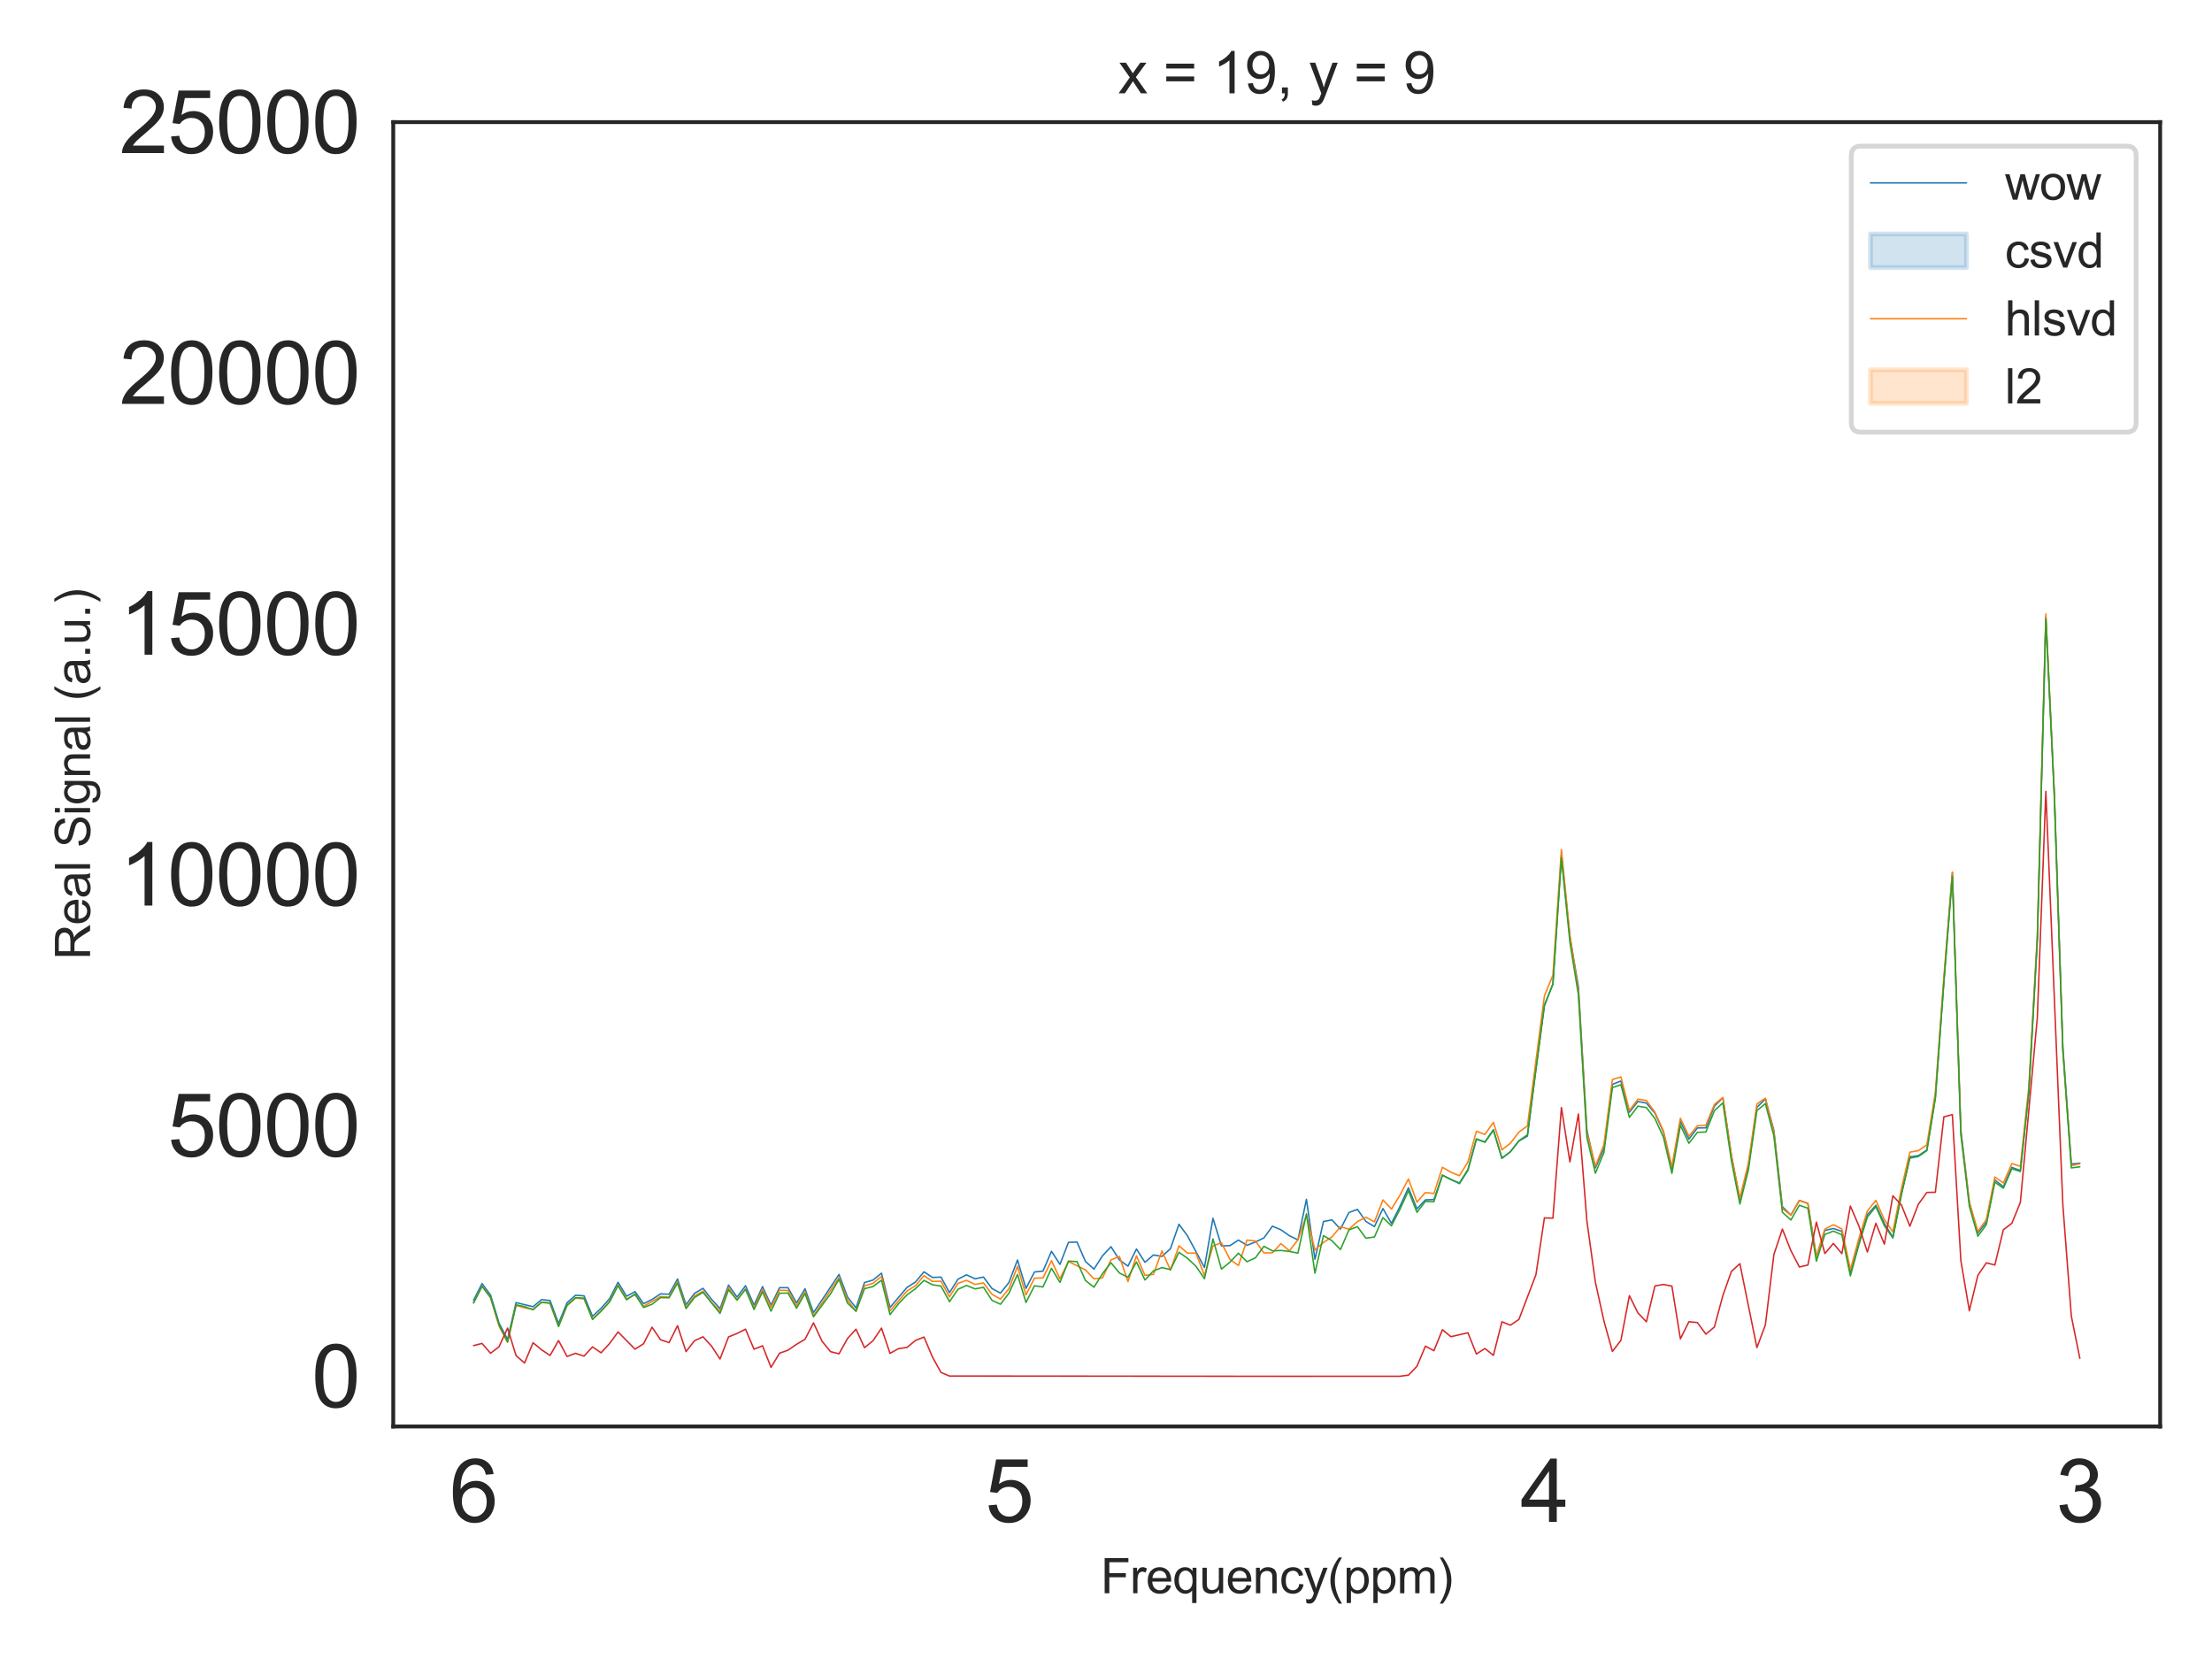 <?xml version="1.0" encoding="utf-8" standalone="no"?>
<!DOCTYPE svg PUBLIC "-//W3C//DTD SVG 1.1//EN"
  "http://www.w3.org/Graphics/SVG/1.1/DTD/svg11.dtd">
<svg xmlns:xlink="http://www.w3.org/1999/xlink" width="460.8pt" height="345.6pt" viewBox="0 0 460.8 345.6" xmlns="http://www.w3.org/2000/svg" version="1.1">
 <defs>
  <style type="text/css">*{stroke-linejoin: round; stroke-linecap: butt}</style>
 </defs>
 <g id="figure_1">
  <g id="patch_1">
   <path d="M 0 345.6 
L 460.8 345.6 
L 460.8 0 
L 0 0 
z
" style="fill: #ffffff"/>
  </g>
  <g id="axes_1">
   <g id="patch_2">
    <path d="M 81.92 297.16 
L 450 297.16 
L 450 25.44 
L 81.92 25.44 
z
" style="fill: #ffffff"/>
   </g>
   <g id="matplotlib.axis_1">
    <g id="xtick_1">
     <g id="text_1">
      <!-- 3 -->
      <g style="fill: #262626" transform="translate(428.264 317.044) scale(0.18 -0.18)">
       <defs>
        <path id="ArialMT-33" d="M 269 1209 
L 831 1284 
Q 928 806 1161 595 
Q 1394 384 1728 384 
Q 2125 384 2398 659 
Q 2672 934 2672 1341 
Q 2672 1728 2419 1979 
Q 2166 2231 1775 2231 
Q 1616 2231 1378 2169 
L 1441 2663 
Q 1497 2656 1531 2656 
Q 1891 2656 2178 2843 
Q 2466 3031 2466 3422 
Q 2466 3731 2256 3934 
Q 2047 4138 1716 4138 
Q 1388 4138 1169 3931 
Q 950 3725 888 3313 
L 325 3413 
Q 428 3978 793 4289 
Q 1159 4600 1703 4600 
Q 2078 4600 2393 4439 
Q 2709 4278 2876 4000 
Q 3044 3722 3044 3409 
Q 3044 3113 2884 2869 
Q 2725 2625 2413 2481 
Q 2819 2388 3044 2092 
Q 3269 1797 3269 1353 
Q 3269 753 2831 336 
Q 2394 -81 1725 -81 
Q 1122 -81 723 278 
Q 325 638 269 1209 
z
" transform="scale(0.016)"/>
       </defs>
       <use xlink:href="#ArialMT-33"/>
      </g>
     </g>
    </g>
    <g id="xtick_2">
     <g id="text_2">
      <!-- 4 -->
      <g style="fill: #262626" transform="translate(316.725 317.044) scale(0.18 -0.18)">
       <defs>
        <path id="ArialMT-34" d="M 2069 0 
L 2069 1097 
L 81 1097 
L 81 1613 
L 2172 4581 
L 2631 4581 
L 2631 1613 
L 3250 1613 
L 3250 1097 
L 2631 1097 
L 2631 0 
L 2069 0 
z
M 2069 1613 
L 2069 3678 
L 634 1613 
L 2069 1613 
z
" transform="scale(0.016)"/>
       </defs>
       <use xlink:href="#ArialMT-34"/>
      </g>
     </g>
    </g>
    <g id="xtick_3">
     <g id="text_3">
      <!-- 5 -->
      <g style="fill: #262626" transform="translate(205.185 317.044) scale(0.18 -0.18)">
       <defs>
        <path id="ArialMT-35" d="M 266 1200 
L 856 1250 
Q 922 819 1161 601 
Q 1400 384 1738 384 
Q 2144 384 2425 690 
Q 2706 997 2706 1503 
Q 2706 1984 2436 2262 
Q 2166 2541 1728 2541 
Q 1456 2541 1237 2417 
Q 1019 2294 894 2097 
L 366 2166 
L 809 4519 
L 3088 4519 
L 3088 3981 
L 1259 3981 
L 1013 2750 
Q 1425 3038 1878 3038 
Q 2478 3038 2890 2622 
Q 3303 2206 3303 1553 
Q 3303 931 2941 478 
Q 2500 -78 1738 -78 
Q 1113 -78 717 272 
Q 322 622 266 1200 
z
" transform="scale(0.016)"/>
       </defs>
       <use xlink:href="#ArialMT-35"/>
      </g>
     </g>
    </g>
    <g id="xtick_4">
     <g id="text_4">
      <!-- 6 -->
      <g style="fill: #262626" transform="translate(93.646 317.044) scale(0.18 -0.18)">
       <defs>
        <path id="ArialMT-36" d="M 3184 3459 
L 2625 3416 
Q 2550 3747 2413 3897 
Q 2184 4138 1850 4138 
Q 1581 4138 1378 3988 
Q 1113 3794 959 3422 
Q 806 3050 800 2363 
Q 1003 2672 1297 2822 
Q 1591 2972 1913 2972 
Q 2475 2972 2870 2558 
Q 3266 2144 3266 1488 
Q 3266 1056 3080 686 
Q 2894 316 2569 119 
Q 2244 -78 1831 -78 
Q 1128 -78 684 439 
Q 241 956 241 2144 
Q 241 3472 731 4075 
Q 1159 4600 1884 4600 
Q 2425 4600 2770 4297 
Q 3116 3994 3184 3459 
z
M 888 1484 
Q 888 1194 1011 928 
Q 1134 663 1356 523 
Q 1578 384 1822 384 
Q 2178 384 2434 671 
Q 2691 959 2691 1453 
Q 2691 1928 2437 2201 
Q 2184 2475 1800 2475 
Q 1419 2475 1153 2201 
Q 888 1928 888 1484 
z
" transform="scale(0.016)"/>
       </defs>
       <use xlink:href="#ArialMT-36"/>
      </g>
     </g>
    </g>
    <g id="text_5">
     <!-- Frequency(ppm) -->
     <g style="fill: #262626" transform="translate(229.283 331.901) scale(0.1 -0.1)">
      <defs>
       <path id="ArialMT-46" d="M 525 0 
L 525 4581 
L 3616 4581 
L 3616 4041 
L 1131 4041 
L 1131 2622 
L 3281 2622 
L 3281 2081 
L 1131 2081 
L 1131 0 
L 525 0 
z
" transform="scale(0.016)"/>
       <path id="ArialMT-72" d="M 416 0 
L 416 3319 
L 922 3319 
L 922 2816 
Q 1116 3169 1280 3281 
Q 1444 3394 1641 3394 
Q 1925 3394 2219 3213 
L 2025 2691 
Q 1819 2813 1613 2813 
Q 1428 2813 1281 2702 
Q 1134 2591 1072 2394 
Q 978 2094 978 1738 
L 978 0 
L 416 0 
z
" transform="scale(0.016)"/>
       <path id="ArialMT-65" d="M 2694 1069 
L 3275 997 
Q 3138 488 2766 206 
Q 2394 -75 1816 -75 
Q 1088 -75 661 373 
Q 234 822 234 1631 
Q 234 2469 665 2931 
Q 1097 3394 1784 3394 
Q 2450 3394 2872 2941 
Q 3294 2488 3294 1666 
Q 3294 1616 3291 1516 
L 816 1516 
Q 847 969 1125 678 
Q 1403 388 1819 388 
Q 2128 388 2347 550 
Q 2566 713 2694 1069 
z
M 847 1978 
L 2700 1978 
Q 2663 2397 2488 2606 
Q 2219 2931 1791 2931 
Q 1403 2931 1139 2672 
Q 875 2413 847 1978 
z
" transform="scale(0.016)"/>
       <path id="ArialMT-71" d="M 2538 -1272 
L 2538 353 
Q 2406 169 2170 47 
Q 1934 -75 1669 -75 
Q 1078 -75 651 397 
Q 225 869 225 1691 
Q 225 2191 398 2587 
Q 572 2984 901 3189 
Q 1231 3394 1625 3394 
Q 2241 3394 2594 2875 
L 2594 3319 
L 3100 3319 
L 3100 -1272 
L 2538 -1272 
z
M 803 1669 
Q 803 1028 1072 708 
Q 1341 388 1716 388 
Q 2075 388 2334 692 
Q 2594 997 2594 1619 
Q 2594 2281 2320 2615 
Q 2047 2950 1678 2950 
Q 1313 2950 1058 2639 
Q 803 2328 803 1669 
z
" transform="scale(0.016)"/>
       <path id="ArialMT-75" d="M 2597 0 
L 2597 488 
Q 2209 -75 1544 -75 
Q 1250 -75 995 37 
Q 741 150 617 320 
Q 494 491 444 738 
Q 409 903 409 1263 
L 409 3319 
L 972 3319 
L 972 1478 
Q 972 1038 1006 884 
Q 1059 663 1231 536 
Q 1403 409 1656 409 
Q 1909 409 2131 539 
Q 2353 669 2445 892 
Q 2538 1116 2538 1541 
L 2538 3319 
L 3100 3319 
L 3100 0 
L 2597 0 
z
" transform="scale(0.016)"/>
       <path id="ArialMT-6e" d="M 422 0 
L 422 3319 
L 928 3319 
L 928 2847 
Q 1294 3394 1984 3394 
Q 2284 3394 2536 3286 
Q 2788 3178 2913 3003 
Q 3038 2828 3088 2588 
Q 3119 2431 3119 2041 
L 3119 0 
L 2556 0 
L 2556 2019 
Q 2556 2363 2490 2533 
Q 2425 2703 2258 2804 
Q 2091 2906 1866 2906 
Q 1506 2906 1245 2678 
Q 984 2450 984 1813 
L 984 0 
L 422 0 
z
" transform="scale(0.016)"/>
       <path id="ArialMT-63" d="M 2588 1216 
L 3141 1144 
Q 3050 572 2676 248 
Q 2303 -75 1759 -75 
Q 1078 -75 664 370 
Q 250 816 250 1647 
Q 250 2184 428 2587 
Q 606 2991 970 3192 
Q 1334 3394 1763 3394 
Q 2303 3394 2647 3120 
Q 2991 2847 3088 2344 
L 2541 2259 
Q 2463 2594 2264 2762 
Q 2066 2931 1784 2931 
Q 1359 2931 1093 2626 
Q 828 2322 828 1663 
Q 828 994 1084 691 
Q 1341 388 1753 388 
Q 2084 388 2306 591 
Q 2528 794 2588 1216 
z
" transform="scale(0.016)"/>
       <path id="ArialMT-79" d="M 397 -1278 
L 334 -750 
Q 519 -800 656 -800 
Q 844 -800 956 -737 
Q 1069 -675 1141 -563 
Q 1194 -478 1313 -144 
Q 1328 -97 1363 -6 
L 103 3319 
L 709 3319 
L 1400 1397 
Q 1534 1031 1641 628 
Q 1738 1016 1872 1384 
L 2581 3319 
L 3144 3319 
L 1881 -56 
Q 1678 -603 1566 -809 
Q 1416 -1088 1222 -1217 
Q 1028 -1347 759 -1347 
Q 597 -1347 397 -1278 
z
" transform="scale(0.016)"/>
       <path id="ArialMT-28" d="M 1497 -1347 
Q 1031 -759 709 28 
Q 388 816 388 1659 
Q 388 2403 628 3084 
Q 909 3875 1497 4659 
L 1900 4659 
Q 1522 4009 1400 3731 
Q 1209 3300 1100 2831 
Q 966 2247 966 1656 
Q 966 153 1900 -1347 
L 1497 -1347 
z
" transform="scale(0.016)"/>
       <path id="ArialMT-70" d="M 422 -1272 
L 422 3319 
L 934 3319 
L 934 2888 
Q 1116 3141 1344 3267 
Q 1572 3394 1897 3394 
Q 2322 3394 2647 3175 
Q 2972 2956 3137 2557 
Q 3303 2159 3303 1684 
Q 3303 1175 3120 767 
Q 2938 359 2589 142 
Q 2241 -75 1856 -75 
Q 1575 -75 1351 44 
Q 1128 163 984 344 
L 984 -1272 
L 422 -1272 
z
M 931 1641 
Q 931 1000 1190 694 
Q 1450 388 1819 388 
Q 2194 388 2461 705 
Q 2728 1022 2728 1688 
Q 2728 2322 2467 2637 
Q 2206 2953 1844 2953 
Q 1484 2953 1207 2617 
Q 931 2281 931 1641 
z
" transform="scale(0.016)"/>
       <path id="ArialMT-6d" d="M 422 0 
L 422 3319 
L 925 3319 
L 925 2853 
Q 1081 3097 1340 3245 
Q 1600 3394 1931 3394 
Q 2300 3394 2536 3241 
Q 2772 3088 2869 2813 
Q 3263 3394 3894 3394 
Q 4388 3394 4653 3120 
Q 4919 2847 4919 2278 
L 4919 0 
L 4359 0 
L 4359 2091 
Q 4359 2428 4304 2576 
Q 4250 2725 4106 2815 
Q 3963 2906 3769 2906 
Q 3419 2906 3187 2673 
Q 2956 2441 2956 1928 
L 2956 0 
L 2394 0 
L 2394 2156 
Q 2394 2531 2256 2718 
Q 2119 2906 1806 2906 
Q 1569 2906 1367 2781 
Q 1166 2656 1075 2415 
Q 984 2175 984 1722 
L 984 0 
L 422 0 
z
" transform="scale(0.016)"/>
       <path id="ArialMT-29" d="M 791 -1347 
L 388 -1347 
Q 1322 153 1322 1656 
Q 1322 2244 1188 2822 
Q 1081 3291 891 3722 
Q 769 4003 388 4659 
L 791 4659 
Q 1378 3875 1659 3084 
Q 1900 2403 1900 1659 
Q 1900 816 1576 28 
Q 1253 -759 791 -1347 
z
" transform="scale(0.016)"/>
      </defs>
      <use xlink:href="#ArialMT-46"/>
      <use xlink:href="#ArialMT-72" x="61.084"/>
      <use xlink:href="#ArialMT-65" x="94.385"/>
      <use xlink:href="#ArialMT-71" x="150"/>
      <use xlink:href="#ArialMT-75" x="205.615"/>
      <use xlink:href="#ArialMT-65" x="261.23"/>
      <use xlink:href="#ArialMT-6e" x="316.846"/>
      <use xlink:href="#ArialMT-63" x="372.461"/>
      <use xlink:href="#ArialMT-79" x="422.461"/>
      <use xlink:href="#ArialMT-28" x="472.461"/>
      <use xlink:href="#ArialMT-70" x="505.762"/>
      <use xlink:href="#ArialMT-70" x="561.377"/>
      <use xlink:href="#ArialMT-6d" x="616.992"/>
      <use xlink:href="#ArialMT-29" x="700.293"/>
     </g>
    </g>
   </g>
   <g id="matplotlib.axis_2">
    <g id="ytick_1">
     <g id="text_6">
      <!-- 0 -->
      <g style="fill: #262626" transform="translate(64.91 293.151) scale(0.18 -0.18)">
       <defs>
        <path id="ArialMT-30" d="M 266 2259 
Q 266 3072 433 3567 
Q 600 4063 929 4331 
Q 1259 4600 1759 4600 
Q 2128 4600 2406 4451 
Q 2684 4303 2865 4023 
Q 3047 3744 3150 3342 
Q 3253 2941 3253 2259 
Q 3253 1453 3087 958 
Q 2922 463 2592 192 
Q 2263 -78 1759 -78 
Q 1097 -78 719 397 
Q 266 969 266 2259 
z
M 844 2259 
Q 844 1131 1108 757 
Q 1372 384 1759 384 
Q 2147 384 2411 759 
Q 2675 1134 2675 2259 
Q 2675 3391 2411 3762 
Q 2147 4134 1753 4134 
Q 1366 4134 1134 3806 
Q 844 3388 844 2259 
z
" transform="scale(0.016)"/>
       </defs>
       <use xlink:href="#ArialMT-30"/>
      </g>
     </g>
    </g>
    <g id="ytick_2">
     <g id="text_7">
      <!-- 5000 -->
      <g style="fill: #262626" transform="translate(34.881 240.897) scale(0.18 -0.18)">
       <use xlink:href="#ArialMT-35"/>
       <use xlink:href="#ArialMT-30" x="55.615"/>
       <use xlink:href="#ArialMT-30" x="111.23"/>
       <use xlink:href="#ArialMT-30" x="166.846"/>
      </g>
     </g>
    </g>
    <g id="ytick_3">
     <g id="text_8">
      <!-- 10000 -->
      <g style="fill: #262626" transform="translate(24.872 188.644) scale(0.18 -0.18)">
       <defs>
        <path id="ArialMT-31" d="M 2384 0 
L 1822 0 
L 1822 3584 
Q 1619 3391 1289 3197 
Q 959 3003 697 2906 
L 697 3450 
Q 1169 3672 1522 3987 
Q 1875 4303 2022 4600 
L 2384 4600 
L 2384 0 
z
" transform="scale(0.016)"/>
       </defs>
       <use xlink:href="#ArialMT-31"/>
       <use xlink:href="#ArialMT-30" x="55.615"/>
       <use xlink:href="#ArialMT-30" x="111.23"/>
       <use xlink:href="#ArialMT-30" x="166.846"/>
       <use xlink:href="#ArialMT-30" x="222.461"/>
      </g>
     </g>
    </g>
    <g id="ytick_4">
     <g id="text_9">
      <!-- 15000 -->
      <g style="fill: #262626" transform="translate(24.872 136.39) scale(0.18 -0.18)">
       <use xlink:href="#ArialMT-31"/>
       <use xlink:href="#ArialMT-35" x="55.615"/>
       <use xlink:href="#ArialMT-30" x="111.23"/>
       <use xlink:href="#ArialMT-30" x="166.846"/>
       <use xlink:href="#ArialMT-30" x="222.461"/>
      </g>
     </g>
    </g>
    <g id="ytick_5">
     <g id="text_10">
      <!-- 20000 -->
      <g style="fill: #262626" transform="translate(24.872 84.136) scale(0.18 -0.18)">
       <defs>
        <path id="ArialMT-32" d="M 3222 541 
L 3222 0 
L 194 0 
Q 188 203 259 391 
Q 375 700 629 1000 
Q 884 1300 1366 1694 
Q 2113 2306 2375 2664 
Q 2638 3022 2638 3341 
Q 2638 3675 2398 3904 
Q 2159 4134 1775 4134 
Q 1369 4134 1125 3890 
Q 881 3647 878 3216 
L 300 3275 
Q 359 3922 746 4261 
Q 1134 4600 1788 4600 
Q 2447 4600 2831 4234 
Q 3216 3869 3216 3328 
Q 3216 3053 3103 2787 
Q 2991 2522 2730 2228 
Q 2469 1934 1863 1422 
Q 1356 997 1212 845 
Q 1069 694 975 541 
L 3222 541 
z
" transform="scale(0.016)"/>
       </defs>
       <use xlink:href="#ArialMT-32"/>
       <use xlink:href="#ArialMT-30" x="55.615"/>
       <use xlink:href="#ArialMT-30" x="111.23"/>
       <use xlink:href="#ArialMT-30" x="166.846"/>
       <use xlink:href="#ArialMT-30" x="222.461"/>
      </g>
     </g>
    </g>
    <g id="ytick_6">
     <g id="text_11">
      <!-- 25000 -->
      <g style="fill: #262626" transform="translate(24.872 31.882) scale(0.18 -0.18)">
       <use xlink:href="#ArialMT-32"/>
       <use xlink:href="#ArialMT-35" x="55.615"/>
       <use xlink:href="#ArialMT-30" x="111.23"/>
       <use xlink:href="#ArialMT-30" x="166.846"/>
       <use xlink:href="#ArialMT-30" x="222.461"/>
      </g>
     </g>
    </g>
    <g id="text_12">
     <!-- Real Signal (a.u.) -->
     <g style="fill: #262626" transform="translate(18.767 199.928) rotate(-90) scale(0.1 -0.1)">
      <defs>
       <path id="ArialMT-52" d="M 503 0 
L 503 4581 
L 2534 4581 
Q 3147 4581 3465 4457 
Q 3784 4334 3975 4021 
Q 4166 3709 4166 3331 
Q 4166 2844 3850 2509 
Q 3534 2175 2875 2084 
Q 3116 1969 3241 1856 
Q 3506 1613 3744 1247 
L 4541 0 
L 3778 0 
L 3172 953 
Q 2906 1366 2734 1584 
Q 2563 1803 2427 1890 
Q 2291 1978 2150 2013 
Q 2047 2034 1813 2034 
L 1109 2034 
L 1109 0 
L 503 0 
z
M 1109 2559 
L 2413 2559 
Q 2828 2559 3062 2645 
Q 3297 2731 3419 2920 
Q 3541 3109 3541 3331 
Q 3541 3656 3305 3865 
Q 3069 4075 2559 4075 
L 1109 4075 
L 1109 2559 
z
" transform="scale(0.016)"/>
       <path id="ArialMT-61" d="M 2588 409 
Q 2275 144 1986 34 
Q 1697 -75 1366 -75 
Q 819 -75 525 192 
Q 231 459 231 875 
Q 231 1119 342 1320 
Q 453 1522 633 1644 
Q 813 1766 1038 1828 
Q 1203 1872 1538 1913 
Q 2219 1994 2541 2106 
Q 2544 2222 2544 2253 
Q 2544 2597 2384 2738 
Q 2169 2928 1744 2928 
Q 1347 2928 1158 2789 
Q 969 2650 878 2297 
L 328 2372 
Q 403 2725 575 2942 
Q 747 3159 1072 3276 
Q 1397 3394 1825 3394 
Q 2250 3394 2515 3294 
Q 2781 3194 2906 3042 
Q 3031 2891 3081 2659 
Q 3109 2516 3109 2141 
L 3109 1391 
Q 3109 606 3145 398 
Q 3181 191 3288 0 
L 2700 0 
Q 2613 175 2588 409 
z
M 2541 1666 
Q 2234 1541 1622 1453 
Q 1275 1403 1131 1340 
Q 988 1278 909 1158 
Q 831 1038 831 891 
Q 831 666 1001 516 
Q 1172 366 1500 366 
Q 1825 366 2078 508 
Q 2331 650 2450 897 
Q 2541 1088 2541 1459 
L 2541 1666 
z
" transform="scale(0.016)"/>
       <path id="ArialMT-6c" d="M 409 0 
L 409 4581 
L 972 4581 
L 972 0 
L 409 0 
z
" transform="scale(0.016)"/>
       <path id="ArialMT-20" transform="scale(0.016)"/>
       <path id="ArialMT-53" d="M 288 1472 
L 859 1522 
Q 900 1178 1048 958 
Q 1197 738 1509 602 
Q 1822 466 2213 466 
Q 2559 466 2825 569 
Q 3091 672 3220 851 
Q 3350 1031 3350 1244 
Q 3350 1459 3225 1620 
Q 3100 1781 2813 1891 
Q 2628 1963 1997 2114 
Q 1366 2266 1113 2400 
Q 784 2572 623 2826 
Q 463 3081 463 3397 
Q 463 3744 659 4045 
Q 856 4347 1234 4503 
Q 1613 4659 2075 4659 
Q 2584 4659 2973 4495 
Q 3363 4331 3572 4012 
Q 3781 3694 3797 3291 
L 3216 3247 
Q 3169 3681 2898 3903 
Q 2628 4125 2100 4125 
Q 1550 4125 1298 3923 
Q 1047 3722 1047 3438 
Q 1047 3191 1225 3031 
Q 1400 2872 2139 2705 
Q 2878 2538 3153 2413 
Q 3553 2228 3743 1945 
Q 3934 1663 3934 1294 
Q 3934 928 3725 604 
Q 3516 281 3123 101 
Q 2731 -78 2241 -78 
Q 1619 -78 1198 103 
Q 778 284 539 648 
Q 300 1013 288 1472 
z
" transform="scale(0.016)"/>
       <path id="ArialMT-69" d="M 425 3934 
L 425 4581 
L 988 4581 
L 988 3934 
L 425 3934 
z
M 425 0 
L 425 3319 
L 988 3319 
L 988 0 
L 425 0 
z
" transform="scale(0.016)"/>
       <path id="ArialMT-67" d="M 319 -275 
L 866 -356 
Q 900 -609 1056 -725 
Q 1266 -881 1628 -881 
Q 2019 -881 2231 -725 
Q 2444 -569 2519 -288 
Q 2563 -116 2559 434 
Q 2191 0 1641 0 
Q 956 0 581 494 
Q 206 988 206 1678 
Q 206 2153 378 2554 
Q 550 2956 876 3175 
Q 1203 3394 1644 3394 
Q 2231 3394 2613 2919 
L 2613 3319 
L 3131 3319 
L 3131 450 
Q 3131 -325 2973 -648 
Q 2816 -972 2473 -1159 
Q 2131 -1347 1631 -1347 
Q 1038 -1347 672 -1080 
Q 306 -813 319 -275 
z
M 784 1719 
Q 784 1066 1043 766 
Q 1303 466 1694 466 
Q 2081 466 2343 764 
Q 2606 1063 2606 1700 
Q 2606 2309 2336 2618 
Q 2066 2928 1684 2928 
Q 1309 2928 1046 2623 
Q 784 2319 784 1719 
z
" transform="scale(0.016)"/>
       <path id="ArialMT-2e" d="M 581 0 
L 581 641 
L 1222 641 
L 1222 0 
L 581 0 
z
" transform="scale(0.016)"/>
      </defs>
      <use xlink:href="#ArialMT-52"/>
      <use xlink:href="#ArialMT-65" x="72.217"/>
      <use xlink:href="#ArialMT-61" x="127.832"/>
      <use xlink:href="#ArialMT-6c" x="183.447"/>
      <use xlink:href="#ArialMT-20" x="205.664"/>
      <use xlink:href="#ArialMT-53" x="233.447"/>
      <use xlink:href="#ArialMT-69" x="300.146"/>
      <use xlink:href="#ArialMT-67" x="322.363"/>
      <use xlink:href="#ArialMT-6e" x="377.979"/>
      <use xlink:href="#ArialMT-61" x="433.594"/>
      <use xlink:href="#ArialMT-6c" x="489.209"/>
      <use xlink:href="#ArialMT-20" x="511.426"/>
      <use xlink:href="#ArialMT-28" x="539.209"/>
      <use xlink:href="#ArialMT-61" x="572.51"/>
      <use xlink:href="#ArialMT-2e" x="628.125"/>
      <use xlink:href="#ArialMT-75" x="655.908"/>
      <use xlink:href="#ArialMT-2e" x="711.523"/>
      <use xlink:href="#ArialMT-29" x="739.307"/>
     </g>
    </g>
   </g>
   <g id="PolyCollection_1"/>
   <g id="PolyCollection_2"/>
   <g id="PolyCollection_3"/>
   <g id="PolyCollection_4"/>
   <g id="line2d_1">
    <path d="M 433.269 242.309 
L 431.499 242.484 
L 429.728 218.033 
L 427.958 165.231 
L 426.187 128.52 
L 424.417 195.626 
L 422.646 227.414 
L 420.876 243.841 
L 419.105 243.191 
L 417.335 247.226 
L 415.564 245.813 
L 413.794 254.61 
L 412.023 256.857 
L 410.253 250.519 
L 408.483 235.385 
L 406.712 181.804 
L 404.942 204.45 
L 403.171 228.549 
L 401.401 239.556 
L 399.63 240.743 
L 397.86 240.986 
L 396.089 248.785 
L 394.319 257.751 
L 392.548 254.889 
L 390.778 251.1 
L 389.007 253.045 
L 387.237 258.886 
L 385.466 265.289 
L 383.696 256.521 
L 381.926 255.92 
L 380.155 256.324 
L 378.385 261.779 
L 376.614 250.693 
L 374.844 250.076 
L 373.073 253.121 
L 371.303 251.374 
L 369.532 235.476 
L 367.762 228.921 
L 365.991 230.684 
L 364.221 242.935 
L 362.45 249.858 
L 360.68 240.672 
L 358.909 228.679 
L 357.139 230.415 
L 355.369 234.961 
L 353.598 234.963 
L 351.828 237.296 
L 350.057 233.594 
L 348.287 243.47 
L 346.516 235.767 
L 344.746 231.884 
L 342.975 229.787 
L 341.205 229.454 
L 339.434 231.697 
L 337.664 225.197 
L 335.893 225.9 
L 334.123 239.267 
L 332.352 243.292 
L 330.582 235.443 
L 328.812 205.547 
L 327.041 195.121 
L 325.271 178.199 
L 323.5 204.961 
L 321.73 209.552 
L 319.959 222.661 
L 318.189 236.672 
L 316.418 237.695 
L 314.648 239.919 
L 312.877 241.296 
L 311.107 235.331 
L 309.336 237.884 
L 307.566 237.315 
L 305.795 243.805 
L 304.025 246.571 
L 300.484 244.798 
L 298.714 249.886 
L 296.943 249.947 
L 295.173 251.829 
L 293.402 247.432 
L 291.632 251.333 
L 289.861 254.844 
L 288.091 251.765 
L 286.32 255.529 
L 284.55 254.452 
L 282.779 251.939 
L 281.009 252.585 
L 279.238 256.046 
L 277.468 254.125 
L 275.698 254.463 
L 273.927 262.325 
L 272.157 249.841 
L 270.386 258.286 
L 268.616 257.434 
L 266.845 256.191 
L 265.075 255.439 
L 263.304 257.871 
L 261.534 258.726 
L 259.763 259.424 
L 257.993 258.326 
L 256.222 259.486 
L 254.452 259.544 
L 252.682 253.801 
L 250.911 264.032 
L 247.37 257.438 
L 245.6 255.026 
L 243.829 260.13 
L 242.059 261.732 
L 240.288 261.429 
L 238.518 262.963 
L 236.747 260.191 
L 234.977 263.763 
L 233.206 262.482 
L 231.436 259.717 
L 229.665 261.621 
L 227.895 264.38 
L 226.125 262.786 
L 224.354 258.74 
L 222.584 258.806 
L 220.813 263.391 
L 219.043 260.673 
L 217.272 264.794 
L 215.502 264.974 
L 213.731 268.397 
L 211.961 262.481 
L 210.19 267.151 
L 208.42 269.381 
L 206.649 268.42 
L 204.879 266.033 
L 203.108 266.4 
L 201.338 265.569 
L 199.568 266.482 
L 197.797 269.284 
L 196.027 266.042 
L 194.256 266.117 
L 192.486 264.949 
L 190.715 267.062 
L 188.945 268.192 
L 185.404 272.376 
L 183.633 265.229 
L 181.863 266.664 
L 180.092 267.173 
L 178.322 272.465 
L 176.551 270.191 
L 174.781 265.492 
L 169.47 273.445 
L 167.699 268.48 
L 165.929 271.434 
L 164.158 268.251 
L 162.388 268.25 
L 160.617 271.894 
L 158.847 268.03 
L 157.076 271.88 
L 155.306 267.846 
L 153.535 270.204 
L 151.765 267.715 
L 149.994 272.611 
L 148.224 270.672 
L 146.454 268.381 
L 144.683 269.423 
L 142.913 271.797 
L 141.142 266.443 
L 139.372 269.617 
L 137.601 269.538 
L 135.831 270.7 
L 134.06 271.588 
L 132.29 269.078 
L 130.519 270.038 
L 128.749 267.121 
L 126.978 270.556 
L 125.208 272.547 
L 123.437 274.209 
L 121.667 269.949 
L 119.897 269.823 
L 118.126 271.385 
L 116.356 275.707 
L 114.585 270.92 
L 112.815 270.734 
L 111.044 272.216 
L 107.503 271.351 
L 105.733 279.038 
L 103.962 275.64 
L 102.192 269.781 
L 100.421 267.391 
L 98.651 270.863 
L 98.651 270.863 
" clip-path="url(#p44247d3e41)" style="fill: none; stroke: #1f77b4; stroke-width: 0.3; stroke-linecap: round"/>
   </g>
   <g id="line2d_2">
    <path d="M 433.269 242.443 
L 431.499 242.827 
L 429.728 218.605 
L 427.958 165.667 
L 426.187 127.908 
L 424.417 194.677 
L 422.646 226.373 
L 420.876 242.963 
L 419.105 242.394 
L 417.335 246.433 
L 415.564 245.193 
L 413.794 254.054 
L 412.023 256.544 
L 410.253 250.47 
L 408.483 235.926 
L 406.712 181.652 
L 404.942 203.52 
L 403.171 227.584 
L 401.401 238.488 
L 399.63 239.7 
L 397.86 240.024 
L 396.089 247.689 
L 394.319 256.617 
L 392.548 254.104 
L 390.778 250.067 
L 389.007 252.271 
L 387.237 258.014 
L 385.466 264.488 
L 383.696 256.028 
L 381.926 255.143 
L 380.155 256.03 
L 378.385 261.719 
L 376.614 250.715 
L 374.844 250.066 
L 373.073 253.143 
L 371.303 251.77 
L 369.532 235.837 
L 367.762 228.766 
L 365.991 229.981 
L 364.221 242.351 
L 362.45 249.614 
L 360.68 240.726 
L 358.909 228.61 
L 357.139 230.077 
L 355.369 234.41 
L 353.598 234.518 
L 351.828 236.723 
L 350.057 232.949 
L 348.287 243.033 
L 346.516 235.582 
L 344.746 231.692 
L 342.975 229.253 
L 341.205 228.972 
L 339.434 231.355 
L 337.664 224.343 
L 335.893 224.885 
L 334.123 238.471 
L 332.352 242.928 
L 330.582 235.946 
L 328.812 206.433 
L 327.041 194.847 
L 325.271 176.988 
L 323.5 203.151 
L 321.73 207.45 
L 318.189 234.548 
L 316.418 235.819 
L 314.648 238.148 
L 312.877 239.52 
L 311.107 233.804 
L 309.336 236.332 
L 307.566 235.65 
L 305.795 242.071 
L 304.025 244.919 
L 302.255 244.208 
L 300.484 243.161 
L 298.714 248.626 
L 296.943 248.419 
L 295.173 250.42 
L 293.402 245.6 
L 291.632 248.992 
L 289.861 251.865 
L 288.091 249.959 
L 286.32 254.532 
L 284.55 253.576 
L 282.779 254.478 
L 281.009 256.071 
L 279.238 255.548 
L 277.468 257.671 
L 275.698 258.824 
L 273.927 260.393 
L 272.157 253.194 
L 270.386 258.279 
L 268.616 260.569 
L 266.845 259.073 
L 265.075 260.975 
L 263.304 261.011 
L 261.534 258.518 
L 259.763 258.335 
L 257.993 263.625 
L 256.222 262.352 
L 254.452 258.915 
L 252.682 259.528 
L 250.911 265.742 
L 249.141 261.045 
L 247.37 261.046 
L 245.6 259.527 
L 243.829 264.598 
L 242.059 260.587 
L 240.288 265.48 
L 238.518 265.691 
L 236.747 261.614 
L 234.977 266.983 
L 233.206 261.748 
L 231.436 262.45 
L 229.665 266.234 
L 227.895 266.403 
L 226.125 264.545 
L 222.584 262.799 
L 220.813 266.394 
L 219.043 262.629 
L 217.272 266.202 
L 215.502 266.264 
L 213.731 269.755 
L 211.961 263.81 
L 210.19 268.438 
L 208.42 270.633 
L 206.649 269.63 
L 204.879 267.253 
L 203.108 267.571 
L 201.338 266.722 
L 199.568 267.348 
L 197.797 270.166 
L 196.027 266.898 
L 194.256 266.954 
L 192.486 265.738 
L 190.715 267.849 
L 188.945 268.941 
L 185.404 273.077 
L 183.633 265.912 
L 181.863 267.344 
L 180.092 267.847 
L 178.322 273.175 
L 176.551 270.825 
L 174.781 266.169 
L 169.47 274.113 
L 167.699 269.119 
L 165.929 272.029 
L 164.158 268.827 
L 162.388 268.797 
L 160.617 272.364 
L 158.847 268.586 
L 157.076 272.484 
L 155.306 268.493 
L 153.535 270.876 
L 151.765 268.263 
L 149.994 273.132 
L 148.224 271.303 
L 146.454 268.964 
L 144.683 269.984 
L 142.913 272.371 
L 141.142 267.003 
L 139.372 270.21 
L 137.601 270.104 
L 134.06 272.132 
L 132.29 269.728 
L 130.519 270.597 
L 128.749 267.693 
L 126.978 271.125 
L 125.208 273.143 
L 123.437 274.772 
L 121.667 270.576 
L 119.897 270.435 
L 118.126 271.996 
L 116.356 276.253 
L 114.585 271.523 
L 112.815 271.311 
L 111.044 272.754 
L 109.274 272.436 
L 107.503 271.942 
L 105.733 279.592 
L 103.962 276.257 
L 102.192 270.349 
L 100.421 267.928 
L 98.651 271.389 
L 98.651 271.389 
" clip-path="url(#p44247d3e41)" style="fill: none; stroke: #ff7f0e; stroke-width: 0.3; stroke-linecap: round"/>
   </g>
   <g id="line2d_3">
    <path d="M 433.269 243.07 
L 431.499 243.294 
L 429.728 218.864 
L 427.958 166.066 
L 426.187 128.935 
L 424.417 195.729 
L 422.646 227.404 
L 420.876 244.048 
L 419.105 243.487 
L 417.335 247.536 
L 415.564 246.272 
L 413.794 255.124 
L 412.023 257.525 
L 410.253 251.314 
L 408.483 236.329 
L 406.712 182.568 
L 404.942 204.709 
L 403.171 228.786 
L 401.401 239.699 
L 399.63 240.927 
L 397.86 241.264 
L 396.089 248.941 
L 394.319 257.881 
L 392.548 255.353 
L 390.778 251.364 
L 389.007 253.539 
L 387.237 259.317 
L 385.466 265.788 
L 383.696 257.233 
L 381.926 256.457 
L 380.155 257.165 
L 378.385 262.741 
L 376.614 251.695 
L 374.844 251.076 
L 373.073 254.146 
L 371.303 252.537 
L 369.532 236.64 
L 367.762 229.899 
L 365.991 231.372 
L 364.221 243.71 
L 362.45 250.833 
L 360.68 241.792 
L 358.909 229.755 
L 357.139 231.373 
L 355.369 235.813 
L 353.598 235.887 
L 351.828 238.159 
L 350.057 234.424 
L 348.287 244.436 
L 346.516 236.876 
L 344.746 233.001 
L 342.975 230.728 
L 341.205 230.435 
L 339.434 232.768 
L 337.664 225.966 
L 335.893 226.568 
L 334.123 240.093 
L 332.352 244.392 
L 330.582 236.991 
L 328.812 207.263 
L 327.041 196.28 
L 325.271 178.74 
L 323.5 205.02 
L 321.73 209.341 
L 318.189 236.409 
L 316.418 237.635 
L 314.648 239.923 
L 312.877 241.258 
L 311.107 235.472 
L 309.336 237.96 
L 307.566 237.238 
L 305.795 243.613 
L 304.025 246.428 
L 302.255 245.738 
L 300.484 244.829 
L 298.714 250.343 
L 296.943 250.263 
L 295.173 252.541 
L 293.402 248.05 
L 291.632 251.932 
L 289.861 255.359 
L 288.091 253.649 
L 286.32 257.694 
L 284.55 257.937 
L 282.779 255.538 
L 281.009 256.213 
L 279.238 260.312 
L 277.468 258.454 
L 275.698 257.397 
L 273.927 265.222 
L 272.157 252.856 
L 270.386 261.049 
L 268.616 260.691 
L 266.845 260.495 
L 265.075 260.582 
L 263.304 259.618 
L 261.534 262.024 
L 259.763 262.834 
L 257.993 261.057 
L 256.222 262.932 
L 254.452 264.368 
L 252.682 258.096 
L 250.911 266.378 
L 249.141 263.783 
L 247.37 262.121 
L 245.6 260.872 
L 243.829 264.479 
L 242.059 264.056 
L 240.288 264.751 
L 238.518 266.639 
L 236.747 262.892 
L 234.977 266.084 
L 233.206 265.196 
L 231.436 263.043 
L 229.665 265.331 
L 227.895 268.148 
L 226.125 266.75 
L 224.354 262.809 
L 222.584 262.718 
L 220.813 267.143 
L 219.043 264.21 
L 217.272 268.101 
L 215.502 267.849 
L 213.731 271.331 
L 211.961 265.501 
L 210.19 269.378 
L 208.42 271.702 
L 206.649 270.876 
L 204.879 268.17 
L 203.108 268.497 
L 201.338 267.783 
L 199.568 268.586 
L 197.797 271.161 
L 196.027 267.907 
L 194.256 267.637 
L 192.486 266.726 
L 190.715 268.454 
L 188.945 269.751 
L 187.174 271.604 
L 185.404 273.854 
L 183.633 266.689 
L 181.863 268.015 
L 180.092 268.453 
L 178.322 273.149 
L 176.551 271.472 
L 174.781 266.504 
L 173.011 269.541 
L 169.47 274.315 
L 167.699 269.473 
L 165.929 272.53 
L 164.158 269.37 
L 162.388 269.403 
L 160.617 273.142 
L 158.847 269.1 
L 157.076 272.789 
L 155.306 268.592 
L 153.535 270.795 
L 151.765 268.697 
L 149.994 273.613 
L 146.454 269.219 
L 144.683 270.291 
L 142.913 272.61 
L 141.142 267.279 
L 139.372 270.351 
L 137.601 270.319 
L 135.831 271.701 
L 134.06 272.38 
L 132.29 269.556 
L 130.519 270.769 
L 128.749 267.813 
L 126.978 271.236 
L 125.208 273.139 
L 123.437 274.865 
L 121.667 270.421 
L 119.897 270.33 
L 118.126 271.879 
L 116.356 276.339 
L 114.585 271.413 
L 112.815 271.285 
L 111.044 272.837 
L 109.274 272.19 
L 107.503 271.825 
L 105.733 279.564 
L 103.962 275.978 
L 102.192 270.28 
L 100.421 267.95 
L 98.651 271.429 
L 98.651 271.429 
" clip-path="url(#p44247d3e41)" style="fill: none; stroke: #2ca02c; stroke-width: 0.3; stroke-linecap: round"/>
   </g>
   <g id="line2d_4">
    <path d="M 433.269 282.958 
L 431.499 274.193 
L 429.728 250.98 
L 426.187 164.862 
L 424.417 211.918 
L 420.876 250.507 
L 419.105 254.835 
L 417.335 256.181 
L 415.564 263.519 
L 413.794 263.072 
L 412.023 265.682 
L 410.253 273.055 
L 408.483 262.621 
L 406.712 232.192 
L 404.942 232.665 
L 403.171 248.369 
L 401.401 248.406 
L 399.63 250.869 
L 397.86 255.444 
L 396.089 250.997 
L 394.319 249.105 
L 392.548 259.181 
L 390.778 254.832 
L 389.007 260.817 
L 387.237 255.366 
L 385.466 251.245 
L 383.696 261.157 
L 381.926 259.03 
L 380.155 261.135 
L 378.385 254.592 
L 376.614 263.541 
L 374.844 263.937 
L 373.073 260.526 
L 371.303 256.045 
L 369.532 261.348 
L 367.762 276.008 
L 365.991 280.733 
L 362.45 263.249 
L 360.68 264.867 
L 358.909 269.876 
L 357.139 276.442 
L 355.369 277.929 
L 353.598 275.518 
L 351.828 275.34 
L 350.057 278.908 
L 348.287 267.927 
L 346.516 267.57 
L 344.746 267.897 
L 342.975 275.351 
L 341.205 273.502 
L 339.434 269.905 
L 337.664 279.218 
L 335.893 281.528 
L 334.123 275.163 
L 332.352 267.125 
L 330.582 254.394 
L 328.812 232.065 
L 327.041 242.033 
L 325.271 230.721 
L 323.5 253.763 
L 321.73 253.711 
L 319.959 265.557 
L 316.418 274.86 
L 314.648 276.061 
L 312.877 275.357 
L 311.107 282.339 
L 309.336 280.92 
L 307.566 282.064 
L 305.795 277.638 
L 302.255 278.461 
L 300.484 277.006 
L 298.714 281.38 
L 296.943 280.426 
L 295.173 284.635 
L 293.402 286.472 
L 291.632 286.701 
L 268.616 286.709 
L 197.797 286.652 
L 196.027 285.907 
L 194.256 282.707 
L 192.486 278.535 
L 190.715 279.236 
L 188.945 280.702 
L 187.174 280.944 
L 185.404 281.931 
L 183.633 276.671 
L 181.863 279.302 
L 180.092 280.746 
L 178.322 276.9 
L 176.551 278.841 
L 174.781 282.025 
L 173.011 281.574 
L 171.24 279.391 
L 169.47 275.581 
L 167.699 278.994 
L 165.929 280.056 
L 164.158 281.266 
L 162.388 281.901 
L 160.617 284.854 
L 158.847 280.346 
L 157.076 281.065 
L 155.306 276.89 
L 153.535 277.787 
L 151.765 278.508 
L 149.994 283.102 
L 148.224 280.412 
L 146.454 278.48 
L 144.683 279.286 
L 142.913 281.566 
L 141.142 276.176 
L 139.372 279.688 
L 137.601 279.085 
L 135.831 276.479 
L 134.06 279.926 
L 132.29 281.052 
L 128.749 277.47 
L 126.978 279.895 
L 125.208 281.81 
L 123.437 280.573 
L 121.667 282.508 
L 119.897 281.916 
L 118.126 282.58 
L 116.356 279.263 
L 114.585 282.37 
L 112.815 281.182 
L 111.044 279.716 
L 109.274 283.937 
L 107.503 282.405 
L 105.733 276.663 
L 103.962 280.543 
L 102.192 281.908 
L 100.421 279.864 
L 98.651 280.313 
L 98.651 280.313 
" clip-path="url(#p44247d3e41)" style="fill: none; stroke: #d62728; stroke-width: 0.3; stroke-linecap: round"/>
   </g>
   <g id="patch_3">
    <path d="M 81.92 297.16 
L 81.92 25.44 
" style="fill: none; stroke: #262626; stroke-width: 0.8; stroke-linejoin: miter; stroke-linecap: square"/>
   </g>
   <g id="patch_4">
    <path d="M 450 297.16 
L 450 25.44 
" style="fill: none; stroke: #262626; stroke-width: 0.8; stroke-linejoin: miter; stroke-linecap: square"/>
   </g>
   <g id="patch_5">
    <path d="M 81.92 297.16 
L 450 297.16 
" style="fill: none; stroke: #262626; stroke-width: 0.8; stroke-linejoin: miter; stroke-linecap: square"/>
   </g>
   <g id="patch_6">
    <path d="M 81.92 25.44 
L 450 25.44 
" style="fill: none; stroke: #262626; stroke-width: 0.8; stroke-linejoin: miter; stroke-linecap: square"/>
   </g>
   <g id="text_13">
    <!-- x = 19, y = 9 -->
    <g style="fill: #262626" transform="translate(232.94 19.44) scale(0.12 -0.12)">
     <defs>
      <path id="ArialMT-78" d="M 47 0 
L 1259 1725 
L 138 3319 
L 841 3319 
L 1350 2541 
Q 1494 2319 1581 2169 
Q 1719 2375 1834 2534 
L 2394 3319 
L 3066 3319 
L 1919 1756 
L 3153 0 
L 2463 0 
L 1781 1031 
L 1600 1309 
L 728 0 
L 47 0 
z
" transform="scale(0.016)"/>
      <path id="ArialMT-3d" d="M 3381 2694 
L 356 2694 
L 356 3219 
L 3381 3219 
L 3381 2694 
z
M 3381 1303 
L 356 1303 
L 356 1828 
L 3381 1828 
L 3381 1303 
z
" transform="scale(0.016)"/>
      <path id="ArialMT-39" d="M 350 1059 
L 891 1109 
Q 959 728 1153 556 
Q 1347 384 1650 384 
Q 1909 384 2104 503 
Q 2300 622 2425 820 
Q 2550 1019 2634 1356 
Q 2719 1694 2719 2044 
Q 2719 2081 2716 2156 
Q 2547 1888 2255 1720 
Q 1963 1553 1622 1553 
Q 1053 1553 659 1965 
Q 266 2378 266 3053 
Q 266 3750 677 4175 
Q 1088 4600 1706 4600 
Q 2153 4600 2523 4359 
Q 2894 4119 3086 3673 
Q 3278 3228 3278 2384 
Q 3278 1506 3087 986 
Q 2897 466 2520 194 
Q 2144 -78 1638 -78 
Q 1100 -78 759 220 
Q 419 519 350 1059 
z
M 2653 3081 
Q 2653 3566 2395 3850 
Q 2138 4134 1775 4134 
Q 1400 4134 1122 3828 
Q 844 3522 844 3034 
Q 844 2597 1108 2323 
Q 1372 2050 1759 2050 
Q 2150 2050 2401 2323 
Q 2653 2597 2653 3081 
z
" transform="scale(0.016)"/>
      <path id="ArialMT-2c" d="M 569 0 
L 569 641 
L 1209 641 
L 1209 0 
Q 1209 -353 1084 -570 
Q 959 -788 688 -906 
L 531 -666 
Q 709 -588 793 -436 
Q 878 -284 888 0 
L 569 0 
z
" transform="scale(0.016)"/>
     </defs>
     <use xlink:href="#ArialMT-78"/>
     <use xlink:href="#ArialMT-20" x="50"/>
     <use xlink:href="#ArialMT-3d" x="77.783"/>
     <use xlink:href="#ArialMT-20" x="136.182"/>
     <use xlink:href="#ArialMT-31" x="163.965"/>
     <use xlink:href="#ArialMT-39" x="219.58"/>
     <use xlink:href="#ArialMT-2c" x="275.195"/>
     <use xlink:href="#ArialMT-20" x="302.979"/>
     <use xlink:href="#ArialMT-79" x="330.762"/>
     <use xlink:href="#ArialMT-20" x="380.762"/>
     <use xlink:href="#ArialMT-3d" x="408.545"/>
     <use xlink:href="#ArialMT-20" x="466.943"/>
     <use xlink:href="#ArialMT-39" x="494.727"/>
    </g>
   </g>
   <g id="legend_1">
    <g id="patch_7">
     <path d="M 387.656 90.021 
L 443 90.021 
Q 445 90.021 445 88.021 
L 445 32.44 
Q 445 30.44 443 30.44 
L 387.656 30.44 
Q 385.656 30.44 385.656 32.44 
L 385.656 88.021 
Q 385.656 90.021 387.656 90.021 
z
" style="fill: #ffffff; opacity: 0.8; stroke: #cccccc; stroke-linejoin: miter"/>
    </g>
    <g id="line2d_5">
     <path d="M 389.656 38.098 
L 399.656 38.098 
L 409.656 38.098 
" style="fill: none; stroke: #1f77b4; stroke-width: 0.3; stroke-linecap: round"/>
    </g>
    <g id="text_14">
     <!-- wow -->
     <g style="fill: #262626" transform="translate(417.656 41.598) scale(0.1 -0.1)">
      <defs>
       <path id="ArialMT-77" d="M 1034 0 
L 19 3319 
L 600 3319 
L 1128 1403 
L 1325 691 
Q 1338 744 1497 1375 
L 2025 3319 
L 2603 3319 
L 3100 1394 
L 3266 759 
L 3456 1400 
L 4025 3319 
L 4572 3319 
L 3534 0 
L 2950 0 
L 2422 1988 
L 2294 2553 
L 1622 0 
L 1034 0 
z
" transform="scale(0.016)"/>
       <path id="ArialMT-6f" d="M 213 1659 
Q 213 2581 725 3025 
Q 1153 3394 1769 3394 
Q 2453 3394 2887 2945 
Q 3322 2497 3322 1706 
Q 3322 1066 3130 698 
Q 2938 331 2570 128 
Q 2203 -75 1769 -75 
Q 1072 -75 642 372 
Q 213 819 213 1659 
z
M 791 1659 
Q 791 1022 1069 705 
Q 1347 388 1769 388 
Q 2188 388 2466 706 
Q 2744 1025 2744 1678 
Q 2744 2294 2464 2611 
Q 2184 2928 1769 2928 
Q 1347 2928 1069 2612 
Q 791 2297 791 1659 
z
" transform="scale(0.016)"/>
      </defs>
      <use xlink:href="#ArialMT-77"/>
      <use xlink:href="#ArialMT-6f" x="72.217"/>
      <use xlink:href="#ArialMT-77" x="127.832"/>
     </g>
    </g>
    <g id="patch_8">
     <path d="M 389.656 55.743 
L 409.656 55.743 
L 409.656 48.743 
L 389.656 48.743 
z
" style="fill: #1f77b4; fill-opacity: 0.2; stroke: #1f77b4; stroke-opacity: 0.2; stroke-linejoin: miter"/>
    </g>
    <g id="text_15">
     <!-- csvd -->
     <g style="fill: #262626" transform="translate(417.656 55.743) scale(0.1 -0.1)">
      <defs>
       <path id="ArialMT-73" d="M 197 991 
L 753 1078 
Q 800 744 1014 566 
Q 1228 388 1613 388 
Q 2000 388 2187 545 
Q 2375 703 2375 916 
Q 2375 1106 2209 1216 
Q 2094 1291 1634 1406 
Q 1016 1563 777 1677 
Q 538 1791 414 1992 
Q 291 2194 291 2438 
Q 291 2659 392 2848 
Q 494 3038 669 3163 
Q 800 3259 1026 3326 
Q 1253 3394 1513 3394 
Q 1903 3394 2198 3281 
Q 2494 3169 2634 2976 
Q 2775 2784 2828 2463 
L 2278 2388 
Q 2241 2644 2061 2787 
Q 1881 2931 1553 2931 
Q 1166 2931 1000 2803 
Q 834 2675 834 2503 
Q 834 2394 903 2306 
Q 972 2216 1119 2156 
Q 1203 2125 1616 2013 
Q 2213 1853 2448 1751 
Q 2684 1650 2818 1456 
Q 2953 1263 2953 975 
Q 2953 694 2789 445 
Q 2625 197 2315 61 
Q 2006 -75 1616 -75 
Q 969 -75 630 194 
Q 291 463 197 991 
z
" transform="scale(0.016)"/>
       <path id="ArialMT-76" d="M 1344 0 
L 81 3319 
L 675 3319 
L 1388 1331 
Q 1503 1009 1600 663 
Q 1675 925 1809 1294 
L 2547 3319 
L 3125 3319 
L 1869 0 
L 1344 0 
z
" transform="scale(0.016)"/>
       <path id="ArialMT-64" d="M 2575 0 
L 2575 419 
Q 2259 -75 1647 -75 
Q 1250 -75 917 144 
Q 584 363 401 755 
Q 219 1147 219 1656 
Q 219 2153 384 2558 
Q 550 2963 881 3178 
Q 1213 3394 1622 3394 
Q 1922 3394 2156 3267 
Q 2391 3141 2538 2938 
L 2538 4581 
L 3097 4581 
L 3097 0 
L 2575 0 
z
M 797 1656 
Q 797 1019 1065 703 
Q 1334 388 1700 388 
Q 2069 388 2326 689 
Q 2584 991 2584 1609 
Q 2584 2291 2321 2609 
Q 2059 2928 1675 2928 
Q 1300 2928 1048 2622 
Q 797 2316 797 1656 
z
" transform="scale(0.016)"/>
      </defs>
      <use xlink:href="#ArialMT-63"/>
      <use xlink:href="#ArialMT-73" x="50"/>
      <use xlink:href="#ArialMT-76" x="100"/>
      <use xlink:href="#ArialMT-64" x="150"/>
     </g>
    </g>
    <g id="line2d_6">
     <path d="M 389.656 66.388 
L 399.656 66.388 
L 409.656 66.388 
" style="fill: none; stroke: #ff7f0e; stroke-width: 0.3; stroke-linecap: round"/>
    </g>
    <g id="text_16">
     <!-- hlsvd -->
     <g style="fill: #262626" transform="translate(417.656 69.888) scale(0.1 -0.1)">
      <defs>
       <path id="ArialMT-68" d="M 422 0 
L 422 4581 
L 984 4581 
L 984 2938 
Q 1378 3394 1978 3394 
Q 2347 3394 2619 3248 
Q 2891 3103 3008 2847 
Q 3125 2591 3125 2103 
L 3125 0 
L 2563 0 
L 2563 2103 
Q 2563 2525 2380 2717 
Q 2197 2909 1863 2909 
Q 1613 2909 1392 2779 
Q 1172 2650 1078 2428 
Q 984 2206 984 1816 
L 984 0 
L 422 0 
z
" transform="scale(0.016)"/>
      </defs>
      <use xlink:href="#ArialMT-68"/>
      <use xlink:href="#ArialMT-6c" x="55.615"/>
      <use xlink:href="#ArialMT-73" x="77.832"/>
      <use xlink:href="#ArialMT-76" x="127.832"/>
      <use xlink:href="#ArialMT-64" x="177.832"/>
     </g>
    </g>
    <g id="patch_9">
     <path d="M 389.656 84.034 
L 409.656 84.034 
L 409.656 77.034 
L 389.656 77.034 
z
" style="fill: #ff7f0e; fill-opacity: 0.2; stroke: #ff7f0e; stroke-opacity: 0.2; stroke-linejoin: miter"/>
    </g>
    <g id="text_17">
     <!-- l2 -->
     <g style="fill: #262626" transform="translate(417.656 84.034) scale(0.1 -0.1)">
      <use xlink:href="#ArialMT-6c"/>
      <use xlink:href="#ArialMT-32" x="22.217"/>
     </g>
    </g>
   </g>
  </g>
 </g>
 <defs>
  <clipPath id="p44247d3e41">
   <rect x="81.92" y="25.44" width="368.08" height="271.72"/>
  </clipPath>
 </defs>
</svg>
